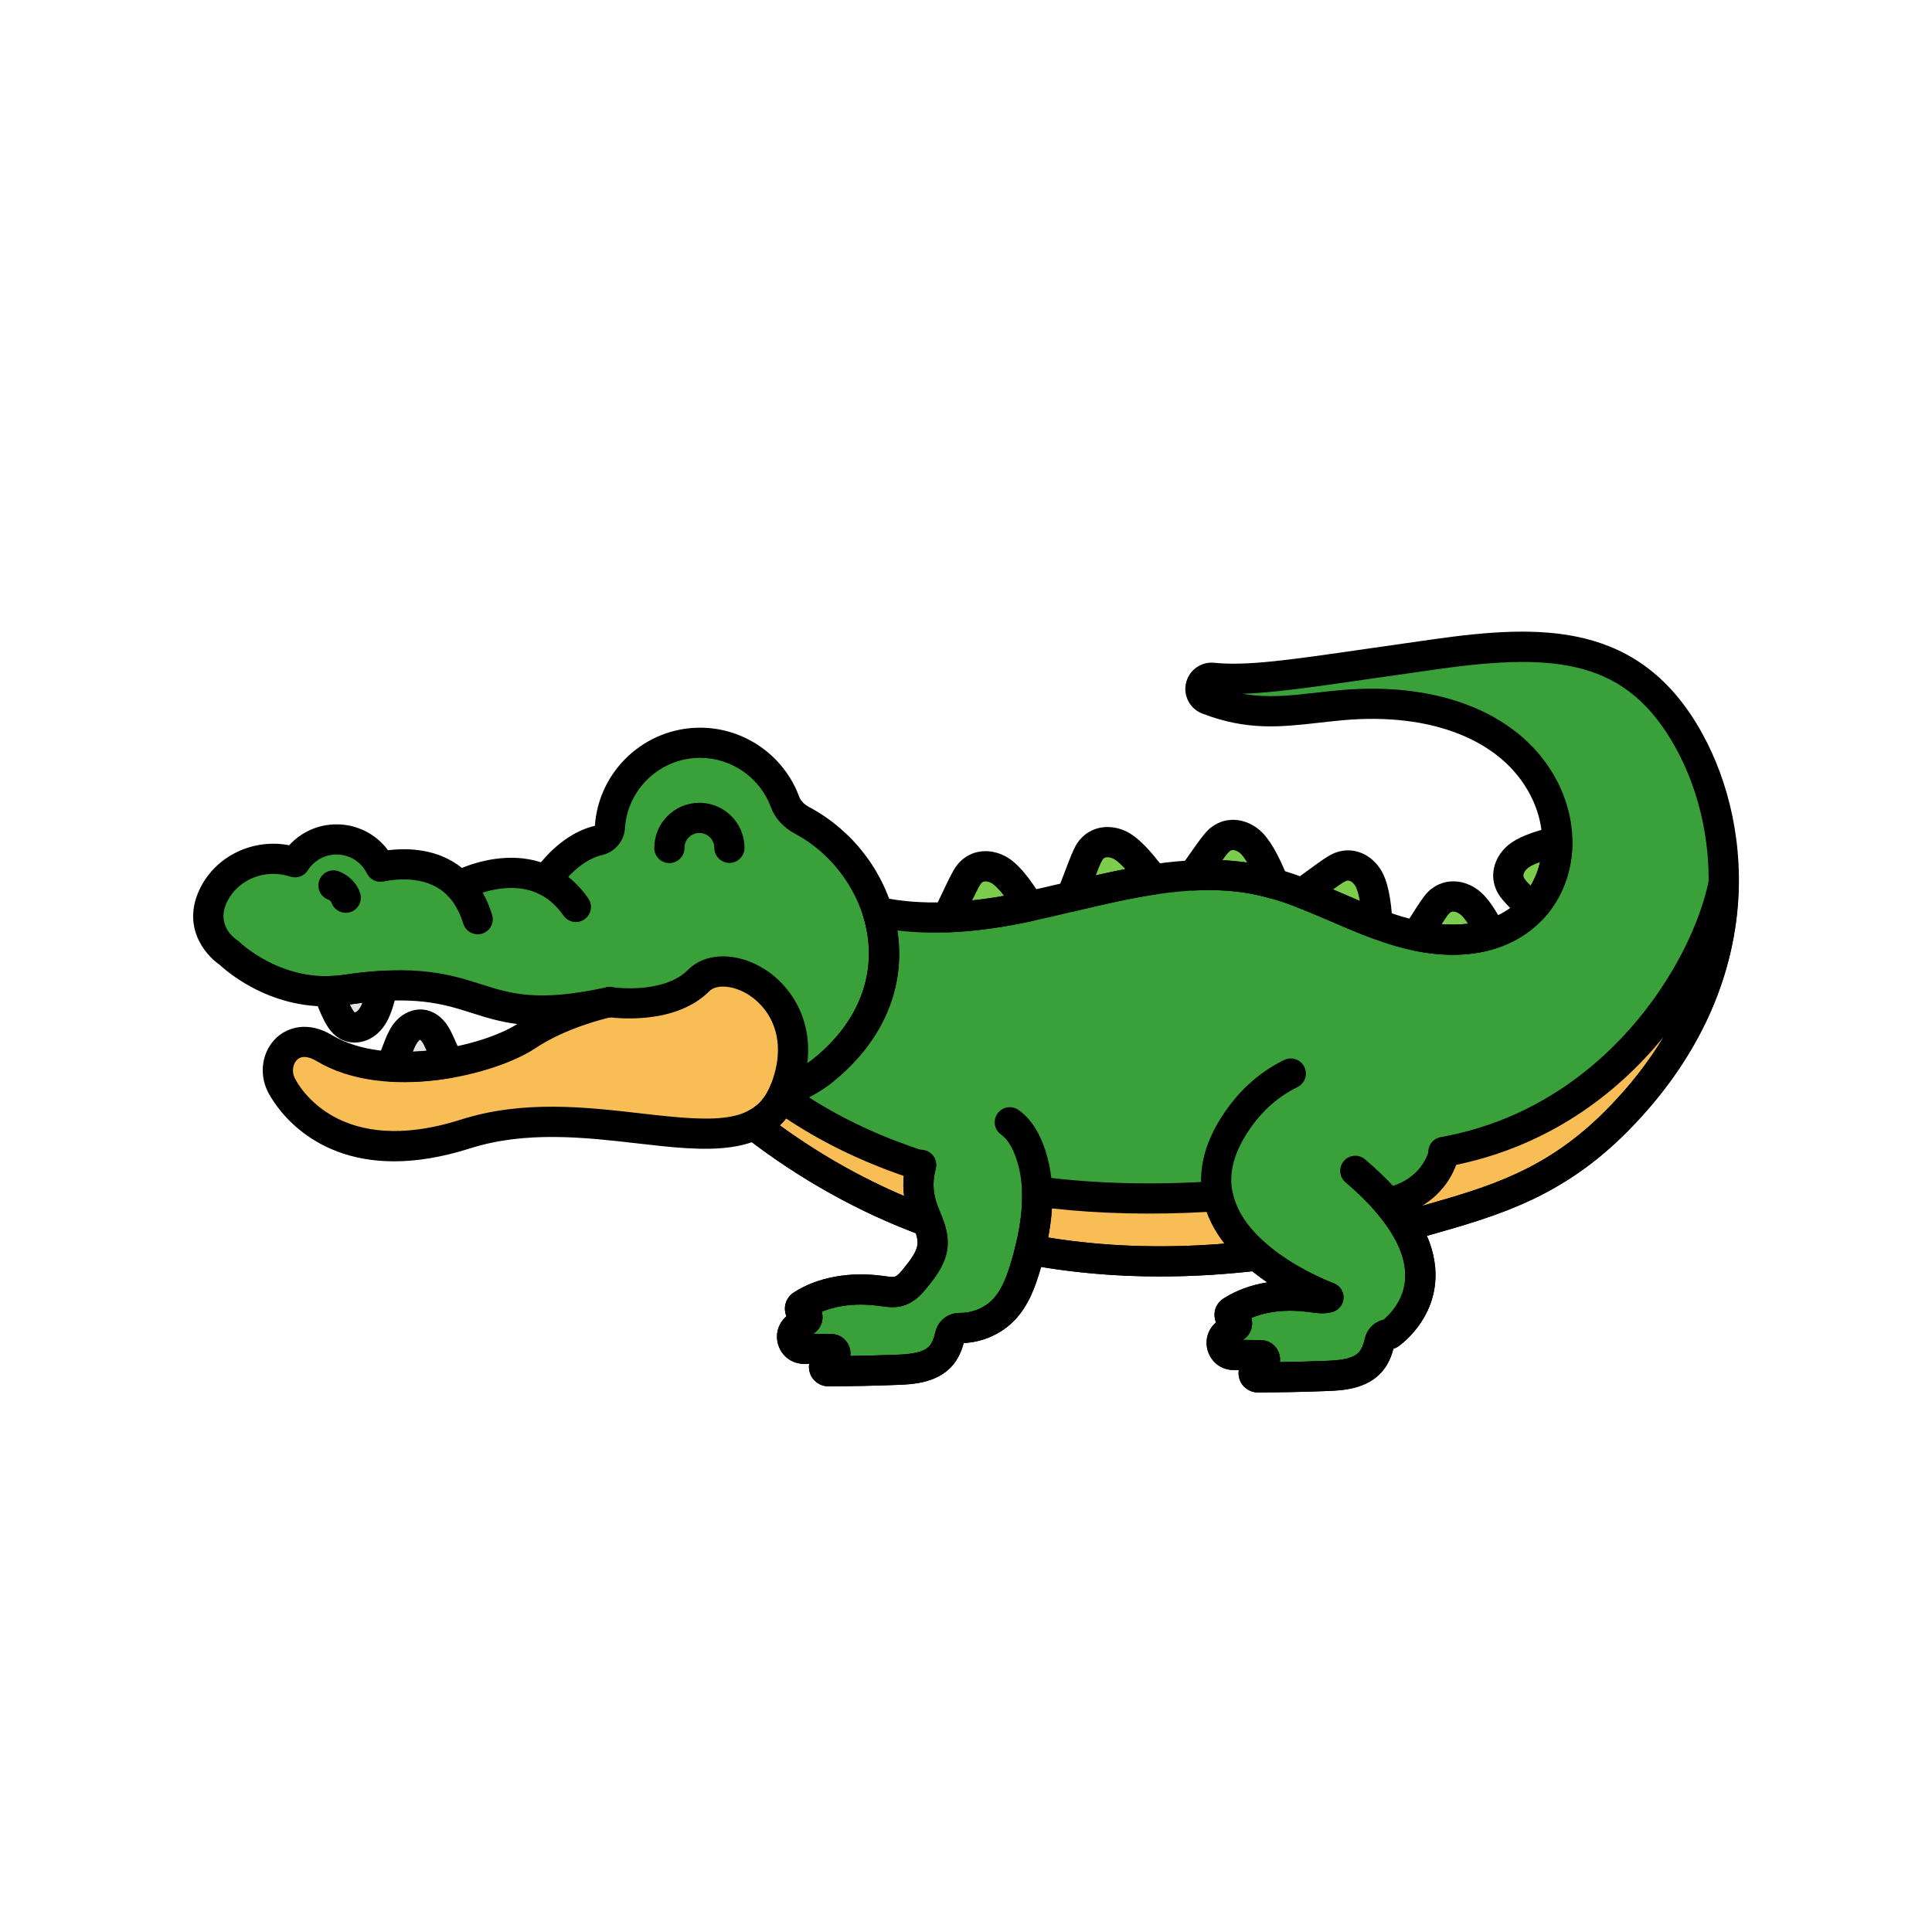 <svg enable-background="new 0 0 512 512" height="100" viewBox="-32 -32 320 320" width="100" xmlns="http://www.w3.org/2000/svg"><path d="m39.758 138.857c-.474-.585-1.134-1.058-1.882-1.146-.904-.106-1.799.369-2.413 1.041-.614.671-.993 1.52-1.34 2.361-.479 1.161-.9 2.344-1.295 3.536 3.169.177 6.422-.071 9.482-.592-.485-1.077-.969-2.154-1.454-3.231-.31-.688-.624-1.383-1.098-1.969z" fill="#e3e4e5"/><path d="m23.902 135.861c.438.861.989 1.748 1.877 2.13 1.034.444 2.284.056 3.114-.703s1.312-1.824 1.674-2.889c.33-.972.579-1.971.745-2.984.007-.042.013-.084.02-.126-1.809.107-3.816.316-6.067.651-.981.146-1.925.201-2.851.218.387 1.275.884 2.516 1.488 3.703z" fill="#e3e4e5"/><path d="m100.839 103.876c-1.257-.669-2.314-1.699-2.805-3.035-2.108-5.728-7.608-9.814-14.067-9.814-7.884 0-14.458 6.117-14.947 14.019-.065 1.049-.848 1.914-1.872 2.151-5.266 1.219-8.7 6.657-8.7 6.657-6.729-3.322-14.409.862-14.409.862-3.996-4.212-9.871-3.788-13.023-3.163-1.332-2.674-4.085-4.516-7.276-4.516-2.891 0-5.424 1.514-6.866 3.787-5.155-1.696-11.026.399-13.496 5.426-2.977 6.059 2.573 9.592 2.573 9.592s7.85 7.806 19.313 6.099c23.887-3.558 20.33 7.115 43.709 2.033 0 0-7.624 1.525-13.723 5.591s-23.379 8.132-33.544 2.033c-5.513-3.308-9.148 2.033-7.115 6.099s10.549 14.478 30.495 8.132c22.363-7.115 46.758 8.132 52.857-7.115 2.303-.768 4.481-1.898 6.373-3.419 17.005-13.67 10.267-34.112-3.477-41.419z" fill="#3aa03a"/><path d="m83.713 130.416c-5.082 5.082-14.739 3.558-14.739 3.558s-7.624 1.525-13.723 5.591-23.379 8.132-33.544 2.033c-5.513-3.308-9.148 2.033-7.115 6.099s10.549 14.478 30.495 8.132c22.363-7.115 46.758 8.132 52.857-7.115s-9.149-23.381-14.231-18.298z" fill="#f9bd55"/><g fill="#7ccc4e"><path d="m218.031 114.174c.353.925.842 1.443 3.744 4.32 2.775-2.978 4.191-6.954 4.159-11.135-2.492.582-5.179 1.413-6.498 2.516-1.26 1.053-2 2.74-1.405 4.299z"/><path d="m214.977 122.714c-1.058-2.136-2.335-4.285-3.589-5.252-1.299-1.002-3.106-1.361-4.5-.444-.927.61-1.31 1.263-4.286 5.971 4.853 1.011 8.991.804 12.375-.275z"/><path d="m190.62 111.415c-1.144.239-1.751.75-6.933 4.533 4.184 1.598 8.257 3.56 12.464 5.125-.155-2.744-.536-5.963-1.508-7.592-.841-1.41-2.389-2.407-4.023-2.066z"/><path d="m175.02 107.407c-1.248-1.065-3.036-1.513-4.473-.665-.99.583-1.408 1.254-4.927 6.255 3.734-.185 7.457.005 11.155.809.747.163 1.481.366 2.215.572-1.036-2.609-2.477-5.698-3.97-6.971z"/><path d="m159.009 113.678c-1.639-2.253-3.766-4.838-5.506-5.694-1.472-.724-3.315-.717-4.499.458-.851.845-1.072 1.619-3.527 8.045 4.498-1.067 9.017-2.124 13.532-2.809z"/><path d="m138.088 118.188c.135-.029.27-.06.405-.09-1.441-2.335-3.303-4.973-4.929-5.94-1.41-.839-3.247-.979-4.521.099-.912.772-1.194 1.521-4.125 7.677 4.441-.169 8.919-.834 13.17-1.746z"/></g><path d="m235.844 153.588c21.31-21.545 20.696-46.923 11.934-62.857-9.237-16.799-23.464-16.973-41.976-14.377-21.198 2.973-29.826 4.625-36.961 3.912-.807-.08-1.565.388-1.874 1.137-.398.966.081 2.07 1.056 2.445 8.314 3.205 14.142 1.677 22.215.952 47.122-4.226 45.138 48.903 8.438 37.153-7.428-2.378-14.28-6.491-21.9-8.149-12.794-2.783-25.884 1.638-38.686 4.383-8.029 1.722-16.863 2.583-24.74.833 2.63 8.502.656 18.485-9.032 26.272-1.892 1.521-4.07 2.651-6.373 3.419-1.113 2.782-2.84 4.54-5.048 5.613 8.595 6.652 18.147 12.112 28.75 16.005.495 1.255.913 2.518.819 3.849-.145 2.045-1.474 3.788-2.761 5.382-.777.962-1.633 1.971-2.822 2.311-.91.261-1.879.088-2.816-.043-4.537-.633-9.456-.099-13.254 2.358-.536.347-.336 1.195.297 1.277.012.001.023.003.035.004.621.082.817.891.316 1.265l-1.461 1.091c-1.525 1.139-.731 3.563 1.173 3.58l4.492.038c.639.005.947.794.48 1.229-.437.407-.894.794-1.368 1.158-.543.417-.271 1.287.415 1.285 3.829-.008 7.659-.087 11.485-.238 2.6-.102 5.504-.38 7.201-2.353.799-.929 1.203-2.102 1.484-3.311.176-.756.86-1.261 1.636-1.253 2.686.028 5.382-1.073 7.244-3.016 1.922-2.007 2.899-4.72 3.681-7.386.249-.848.48-1.708.693-2.574 11.431 2.141 23.923 2.587 37.578.972 5.32 4.568 11.846 6.932 11.846 6.932-.91.261-1.879.088-2.816-.043-4.537-.633-9.456-.099-13.254 2.358-.536.347-.336 1.195.297 1.277.012.001.023.003.035.004.621.082.817.891.316 1.265l-1.461 1.091c-1.525 1.139-.731 3.563 1.173 3.58l4.492.038c.639.005.947.794.48 1.229-.437.408-.894.794-1.368 1.158-.543.417-.271 1.287.415 1.285 3.829-.008 7.659-.087 11.485-.238 2.6-.102 5.504-.38 7.201-2.353.799-.929 1.203-2.102 1.484-3.311.176-.756.86-1.261 1.636-1.253 0 0 9.522-6.353 2.56-17.871.774-.211 1.543-.411 2.323-.634 11.664-3.327 22.057-6.012 32.806-16.88z" fill="#3aa03a"/><path d="m169.734 166.114c-11.319.769-21.262.376-29.962-.78.106 3.209-.383 6.481-1.161 9.653v-.001c11.431 2.141 23.923 2.587 37.578.972-3.008-2.584-5.618-5.875-6.455-9.844z" fill="#f9bd55"/><path d="m120.654 167.723c-.667-2.141-.704-4.472-.116-6.635-10.159-3.26-17.701-7.51-23.044-11.373-1.106 2.211-2.669 3.673-4.598 4.611 8.595 6.652 18.147 12.112 28.749 16.005-.341-.867-.717-1.73-.991-2.608z" fill="#f9bd55"/><path d="m207.067 158.801.15.077c-2.019 7.423-9.367 8.32-9.367 8.32 1.17 1.363 2.108 2.666 2.86 3.91 0 0 0 0 0-.001.774-.211 1.543-.411 2.323-.634 11.67-3.333 22.064-6.017 32.813-16.885 12.531-12.669 17.475-26.662 17.645-39.282-3.074 15.093-18.322 39.489-46.424 44.495z" fill="#f9bd55"/><path d="m176.344 198.633c-1.372 0-2.588-.869-3.03-2.165-.173-.507-.213-1.034-.134-1.539l-.876-.008c-1.958-.017-3.617-1.229-4.227-3.09-.577-1.761-.053-3.609 1.334-4.796-.073-.174-.131-.356-.174-.547-.3-1.322.238-2.651 1.371-3.384 2.1-1.358 4.583-2.269 7.302-2.705-.832-.563-1.671-1.176-2.495-1.837-12.196 1.352-23.944 1.111-34.976-.717-.04.14-.08.279-.121.418-.867 2.954-1.984 6.019-4.274 8.41-2.155 2.251-5.262 3.635-8.418 3.776-.318 1.165-.836 2.52-1.855 3.705-2.551 2.967-6.745 3.132-8.998 3.221-3.831.15-7.726.231-11.578.24-.001 0-.003 0-.005 0-1.373 0-2.59-.87-3.031-2.167-.172-.507-.212-1.033-.133-1.537l-.876-.008c-1.958-.017-3.617-1.229-4.227-3.09-.577-1.761-.053-3.609 1.333-4.796-.073-.174-.131-.356-.174-.547-.299-1.322.238-2.65 1.371-3.383 3.952-2.557 9.262-3.526 14.957-2.736l.243.035c.599.085 1.218.172 1.541.082.483-.139 1.134-.945 1.565-1.479 1.114-1.381 2.123-2.725 2.212-3.989.037-.523-.07-1.081-.279-1.733-10.028-3.808-19.552-9.176-28.326-15.967-.684-.528-1.045-1.374-.957-2.233.089-.86.616-1.613 1.394-1.991 1.78-.866 2.994-2.23 3.819-4.294.273-.683.833-1.211 1.531-1.443 2.12-.706 4.003-1.714 5.598-2.996 7.891-6.342 10.883-14.938 8.209-23.585-.264-.851-.054-1.777.55-2.433.604-.655 1.509-.939 2.38-.746 6.441 1.432 14.407 1.149 23.673-.837 2.33-.499 4.725-1.068 7.041-1.618 10.671-2.534 21.708-5.153 32.701-2.764 4.688 1.021 9.063 2.907 13.295 4.731 2.883 1.243 5.864 2.528 8.836 3.48 9.101 2.912 16.724 1.731 20.917-3.242 3.674-4.359 4.108-10.903 1.106-16.671-4.718-9.063-16.306-13.688-31-12.369-1.385.124-2.704.272-3.979.416-6.395.72-11.919 1.341-19.358-1.525-1.106-.428-1.974-1.263-2.441-2.352-.467-1.087-.476-2.286-.026-3.379.726-1.762 2.546-2.866 4.436-2.672 5.488.546 12.229-.428 25.661-2.37 3.173-.459 6.716-.972 10.704-1.53 17.567-2.464 34.192-3.121 44.513 15.647 8.696 15.812 10.68 42.538-12.347 65.819-10.845 10.965-21.469 13.99-32.718 17.194l-.562.159c5 11.631-4.699 18.287-4.806 18.358-.227.15-.475.263-.735.333-.316 1.183-.834 2.569-1.876 3.781-2.551 2.967-6.745 3.132-8.998 3.221-3.831.15-7.727.231-11.578.24-.002.004-.004.004-.005.004zm-70.036-2.827c-.002.001-.004.003-.007.005.002-.002.005-.004.007-.005zm67.559-5.872 2.971.025c1.323.013 2.486.817 2.965 2.052.202.521.262 1.066.192 1.592 2.585-.036 5.175-.105 7.735-.206 2.066-.081 4.359-.271 5.403-1.484.4-.466.691-1.158.945-2.248.365-1.566 1.578-2.733 3.1-3.08 1.596-1.292 6.306-6.052 1.391-14.184-.406-.671-.473-1.493-.182-2.222.292-.728.907-1.277 1.664-1.483l.762-.206c.509-.137 1.018-.272 1.532-.42l1.189-.339c11.06-3.149 20.611-5.869 30.533-15.9 21.089-21.322 19.387-45.591 11.521-59.894-8.044-14.627-19.592-15.891-39.438-13.106-3.979.559-7.516 1.069-10.682 1.527-10.106 1.462-16.535 2.392-21.643 2.55 4.09.731 7.764.319 12.097-.169 1.312-.147 2.667-.3 4.092-.428 16.781-1.507 30.196 4.118 35.882 15.041 3.942 7.572 3.268 16.287-1.718 22.201-5.564 6.603-15.137 8.346-26.264 4.782-3.205-1.025-6.299-2.36-9.292-3.65-4.198-1.811-8.163-3.52-12.378-4.438-9.884-2.149-20.356.338-30.483 2.742-2.342.557-4.765 1.132-7.148 1.643-8.259 1.771-15.631 2.269-21.981 1.483 1.472 9.361-2.32 18.353-10.748 25.126-1.785 1.435-3.829 2.597-6.091 3.464-.699 1.426-1.584 2.655-2.65 3.68 7.927 5.756 16.445 10.324 25.365 13.599.67.246 1.203.767 1.464 1.431.588 1.494 1.115 3.126.986 4.942-.209 2.935-2.075 5.246-3.31 6.775-.827 1.023-2.076 2.57-4.078 3.145-1.348.387-2.611.205-3.625.061l-.226-.032c-3.581-.497-6.909-.155-9.604.964.008.027.015.054.022.081.333 1.273-.132 2.603-1.185 3.388l-.241.18 2.971.025c1.323.013 2.486.817 2.965 2.052.202.521.262 1.066.192 1.592 2.585-.036 5.175-.105 7.735-.206 2.066-.081 4.359-.271 5.403-1.484.4-.466.691-1.158.945-2.248.441-1.898 2.099-3.23 4.099-3.186 2.036-.01 4.043-.819 5.41-2.246 1.548-1.617 2.399-4.013 3.087-6.359.239-.813.46-1.637.664-2.467.316-1.288 1.583-2.107 2.889-1.861 11.511 2.156 23.9 2.475 36.824.946.691-.083 1.391.13 1.922.586 4.89 4.198 11.01 6.457 11.071 6.479 1.017.371 1.682 1.355 1.643 2.438-.038 1.082-.767 2.017-1.808 2.315-1.349.387-2.611.205-3.626.061l-.225-.032c-3.582-.498-6.909-.155-9.603.964.008.026.015.054.022.081.333 1.273-.132 2.603-1.185 3.388zm-69.43.91c-.001.001-.002.002-.003.003zm22.532-.382h.002s-.001 0-.002 0zm45-1.498h.004c-.001 0-.003 0-.004 0zm-71.155-1.017h.002c-.001 0-.002 0-.002 0zm71.769-3.946c.01.002.02.003.029.004-.009-.001-.019-.002-.029-.004zm-71.153-1.017c.002 0 .004.001.006.001-.002 0-.004-.001-.006-.001z"/><path d="m97.942 151.213c-.309 0-.623-.058-.928-.18-1.282-.513-1.905-1.968-1.393-3.25 2.946-7.363.131-12.535-3.485-14.92-2.48-1.636-5.405-1.934-6.657-.681-5.915 5.916-16.451 4.328-16.896 4.261-1.364-.216-2.295-1.496-2.08-2.859.214-1.362 1.486-2.295 2.854-2.08.083.014 8.481 1.249 12.586-2.856 3.014-3.014 8.337-2.995 12.945.042 5.021 3.312 9.441 10.785 5.375 20.951-.389.977-1.328 1.572-2.321 1.572z"/><path d="m47.118 122.752c-1.068 0-2.058-.691-2.389-1.766-.577-1.876-1.419-3.406-2.504-4.55-.95-1.001-.909-2.584.092-3.534 1.002-.951 2.584-.91 3.535.093 1.62 1.707 2.851 3.901 3.657 6.521.406 1.32-.335 2.719-1.654 3.125-.246.075-.493.111-.737.111z"/><path d="m63.385 120.718c-.788 0-1.563-.371-2.05-1.066-1.125-1.606-2.468-2.803-3.995-3.557-1.238-.611-1.746-2.11-1.135-3.348.612-1.239 2.111-1.747 3.349-1.135 2.288 1.129 4.265 2.869 5.876 5.172.792 1.131.517 2.689-.614 3.481-.436.306-.936.453-1.431.453z"/><path d="m25.264 119.194c-1.047 0-2.022-.663-2.371-1.711-.089-.266-.448-.45-.452-.451-1.31-.437-2.018-1.852-1.582-3.162.437-1.311 1.853-2.017 3.162-1.582.277.093 2.737.979 3.615 3.615.437 1.31-.271 2.726-1.581 3.162-.262.087-.529.129-.791.129z"/><path d="m33.269 160.353c-14.624 0-20.203-10.118-20.913-11.538-1.531-3.063-.923-6.756 1.479-8.979 1.863-1.724 5.247-2.73 9.159-.382 9.012 5.407 24.806 1.914 30.673-1.841-2.937-.375-5.259-1.112-7.548-1.839-4.651-1.476-9.459-3.001-20.486-1.36-11.667 1.737-19.858-5.315-21.247-6.609-2.574-1.764-6.299-6.456-3.251-12.656 2.664-5.421 8.788-8.294 14.766-7.153 1.996-2.192 4.815-3.458 7.84-3.458 3.417 0 6.542 1.604 8.525 4.286 3.422-.416 8.292-.235 12.241 2.932 2.598-1.055 7.846-2.633 13.091-.936 1.63-1.969 4.755-5.059 8.935-6.046.626-9.12 8.261-16.246 17.434-16.246 7.296 0 13.892 4.602 16.413 11.451.243.66.823 1.261 1.632 1.69v.001c8.264 4.394 13.932 12.784 14.792 21.898.843 8.927-3.036 17.335-10.922 23.674-1.784 1.434-3.827 2.596-6.087 3.462-4.447 9.19-14.998 7.975-26.146 6.688-8.681-1-18.521-2.133-27.806.819-4.786 1.522-8.957 2.142-12.574 2.142zm-14.865-17.288c-.418 0-.828.119-1.172.438-.643.596-1.003 1.875-.404 3.074.689 1.379 7.321 13.289 27.5 6.867 10.308-3.279 20.714-2.08 29.895-1.021 11.93 1.377 18.808 1.839 21.399-4.641.273-.683.833-1.211 1.531-1.443 2.12-.706 4.003-1.714 5.598-2.996 6.533-5.251 9.756-12.107 9.077-19.307-.694-7.347-5.468-14.395-12.163-17.954-1.896-1.008-3.309-2.562-3.978-4.379-1.801-4.892-6.511-8.178-11.721-8.178-6.577 0-12.046 5.127-12.452 11.673-.131 2.121-1.695 3.944-3.803 4.433-4.172.966-7.125 5.517-7.155 5.562-.687 1.073-2.074 1.467-3.217.9-5.451-2.689-12.046.784-12.112.819-.994.531-2.227.34-3.003-.479-3.168-3.339-8.078-2.956-10.723-2.431-1.104.218-2.222-.329-2.725-1.338-.961-1.932-2.892-3.131-5.038-3.131-1.934 0-3.711.981-4.754 2.626-.614.967-1.807 1.394-2.893 1.036-4.138-1.362-8.639.424-10.471 4.154-1.859 3.783 1.083 5.988 1.691 6.393.137.091.285.208.401.324.065.062 7.157 6.886 17.183 5.398 12.169-1.812 17.783-.031 22.735 1.54 5.01 1.591 9.345 2.965 20.455.6.222-.05.359-.078.397-.085 1.352-.271 2.657.597 2.938 1.94s-.575 2.662-1.916 2.954c-.088.019-.177.038-.264.057-1.257.281-7.565 1.812-12.603 5.17-6.565 4.376-24.789 8.956-36.217 2.097-.499-.297-1.273-.672-2.016-.672z"/><path d="m78.87 110.956c-1.377 0-2.496-1.114-2.5-2.492-.006-1.996.765-3.875 2.172-5.291s3.281-2.199 5.277-2.206h.024c4.11 0 7.46 3.337 7.473 7.449.004 1.381-1.111 2.503-2.492 2.508-.002 0-.005 0-.008 0-1.377 0-2.496-1.114-2.5-2.492-.004-1.36-1.113-2.465-2.473-2.465-.003 0-.005 0-.008 0-.66.002-1.28.262-1.746.73s-.721 1.09-.719 1.751c.004 1.381-1.111 2.503-2.492 2.508-.003 0-.005 0-.008 0z"/><path d="m34.913 147.207c-.751 0-1.493-.021-2.225-.062-.777-.043-1.489-.446-1.927-1.089-.438-.644-.551-1.454-.307-2.192.472-1.426.903-2.603 1.356-3.703.408-.988.917-2.124 1.807-3.097 1.225-1.339 2.931-2.021 4.548-1.837 1.334.157 2.589.887 3.536 2.056.679.839 1.081 1.729 1.435 2.516l1.455 3.231c.317.706.291 1.519-.073 2.202s-1.024 1.159-1.787 1.289c-2.679.457-5.299.686-7.818.686zm2.679-6.99c-.069.033-.178.104-.286.222-.34.372-.618 1.009-.874 1.628-.015.037-.03.074-.045.111.746-.029 1.501-.08 2.266-.153l-.078-.173c-.251-.559-.489-1.086-.76-1.42 0-.001 0-.001-.001-.002-.088-.11-.169-.177-.222-.213z"/><path d="m26.728 140.681c-.665 0-1.322-.129-1.936-.393-1.636-.704-2.526-2.129-3.118-3.293v-.001c-.667-1.313-1.223-2.696-1.652-4.11-.227-.75-.09-1.563.372-2.197.461-.633 1.192-1.014 1.976-1.028.962-.017 1.766-.077 2.529-.19 2.232-.332 4.347-.56 6.286-.675.757-.051 1.495.258 2.003.821.509.563.734 1.327.612 2.076l-.02.127c-.187 1.146-.471 2.284-.845 3.385-.408 1.202-1.044 2.735-2.354 3.932-1.107 1.009-2.495 1.546-3.853 1.546zm-.598-5.952c.396.778.596.94.647.972.009-.016.236-.081.43-.258.349-.319.615-.854.81-1.347-.673.078-1.362.169-2.066.271.059.121.118.241.179.362z"/><path d="m105.19 197.616c-1.373 0-2.59-.87-3.031-2.167-.172-.507-.212-1.033-.133-1.537l-.876-.008c-1.958-.017-3.617-1.229-4.227-3.09-.577-1.761-.053-3.609 1.333-4.796-.073-.174-.131-.356-.174-.547-.299-1.322.238-2.65 1.371-3.383 3.952-2.557 9.262-3.526 14.957-2.736l.243.035c.599.085 1.218.172 1.541.082.483-.139 1.134-.945 1.565-1.479 1.114-1.381 2.123-2.725 2.212-3.989.07-.989-.384-2.108-.91-3.404-.275-.679-.56-1.381-.794-2.131-.823-2.642-.857-5.56-.095-8.218.38-1.328 1.767-2.092 3.092-1.715 1.328.38 2.095 1.765 1.715 3.092-.496 1.731-.474 3.633.062 5.353.172.552.406 1.129.654 1.739.664 1.637 1.416 3.491 1.264 5.639-.209 2.935-2.075 5.246-3.31 6.775-.827 1.023-2.076 2.57-4.078 3.145-1.348.387-2.611.205-3.625.061l-.226-.032c-3.581-.497-6.909-.155-9.604.964.008.027.015.054.022.081.333 1.273-.133 2.603-1.185 3.388l-.241.18 2.971.025c1.323.013 2.486.817 2.965 2.052.202.521.262 1.066.192 1.592 2.585-.036 5.175-.105 7.735-.206 2.066-.081 4.359-.271 5.403-1.484.4-.466.691-1.158.945-2.247.441-1.899 2.099-3.231 4.099-3.187.024 0 .048.001.073.001 1.995 0 3.987-.837 5.337-2.247 1.548-1.617 2.399-4.013 3.087-6.359 2.16-7.363 2.348-12.937.594-17.54-.614-1.61-1.386-2.751-2.295-3.389-1.13-.793-1.403-2.353-.61-3.482.795-1.13 2.354-1.401 3.483-.609 1.74 1.222 3.118 3.139 4.094 5.699 2.164 5.677 2.015 12.264-.468 20.729-.867 2.954-1.984 6.019-4.274 8.41-2.155 2.251-5.262 3.635-8.418 3.776-.318 1.165-.836 2.52-1.855 3.705-2.551 2.967-6.745 3.132-8.998 3.221-3.831.15-7.726.231-11.578.24-.001-.002-.003-.002-.004-.002zm1.118-1.81c-.002.002-.005.003-.007.005.002-.002.005-.003.007-.005zm-1.871-4.962c-.001.001-.002.002-.003.003zm22.532-.382h.001s0 0-.001 0z"/><path d="m197.85 169.698c-.704 0-1.404-.296-1.898-.872-1.397-1.629-3.111-3.31-5.094-4.994-1.052-.895-1.18-2.473-.286-3.524.894-1.053 2.472-1.18 3.524-.286 2.182 1.854 4.083 3.722 5.651 5.549.899 1.048.778 2.626-.27 3.525-.472.404-1.051.602-1.627.602z"/><path d="m176.344 198.633c-1.372 0-2.588-.869-3.03-2.165-.173-.507-.213-1.034-.134-1.539l-.876-.008c-1.958-.017-3.617-1.229-4.227-3.09-.577-1.761-.053-3.609 1.334-4.796-.073-.174-.131-.356-.174-.547-.3-1.322.238-2.651 1.371-3.384 2.097-1.356 4.577-2.267 7.293-2.704-4.049-2.746-8.276-6.665-10.069-11.771-1.709-4.867-.975-9.955 2.183-15.122 2.732-4.47 6.327-7.814 10.685-9.941 1.241-.605 2.737-.091 3.343 1.151.605 1.24.09 2.737-1.151 3.343-3.487 1.701-6.384 4.411-8.611 8.055-2.37 3.877-2.936 7.429-1.731 10.858 3.047 8.675 16.204 13.517 16.336 13.564 1.02.369 1.686 1.353 1.649 2.436-.037 1.084-.768 2.021-1.81 2.319-1.349.387-2.611.205-3.626.061l-.225-.032c-3.582-.498-6.909-.155-9.603.964.008.026.015.054.022.081.333 1.273-.132 2.603-1.185 3.388l-.241.18 2.971.025c1.323.013 2.486.817 2.965 2.052.202.521.262 1.066.192 1.592 2.585-.036 5.175-.105 7.735-.206 2.066-.081 4.359-.271 5.403-1.484.4-.466.691-1.158.945-2.247.363-1.559 1.565-2.722 3.075-3.075.906-.763 3.103-2.919 3.531-6.195.456-3.485-1.137-7.377-4.732-11.568-.6-.699-.767-1.673-.433-2.532.333-.859 1.112-1.466 2.027-1.577.216-.03 5.721-.845 7.258-6.495.361-1.332 1.736-2.118 3.068-1.756s2.119 1.736 1.756 3.068c-1.397 5.139-4.858 7.707-7.618 8.971 2.962 4.329 4.179 8.566 3.619 12.632-.879 6.378-5.882 9.779-6.094 9.921-.227.151-.475.264-.735.333-.316 1.183-.834 2.569-1.876 3.781-2.551 2.967-6.745 3.132-8.998 3.221-3.831.15-7.727.231-11.578.24-.001-.002-.003-.002-.004-.002zm-3.761-14.632c.01.002.02.003.03.004-.009-.001-.019-.002-.03-.004z"/><path d="m160.136 179.424c-7.586 0-14.938-.661-21.985-1.981-.675-.126-1.269-.525-1.641-1.103s-.491-1.282-.327-1.949c.822-3.354 1.178-6.29 1.09-8.974-.024-.735.276-1.442.82-1.937.544-.492 1.278-.721 2.007-.625 9.144 1.215 19.056 1.47 29.464.764 1.235-.076 2.359.759 2.616 1.979.619 2.934 2.515 5.781 5.638 8.463.752.646 1.052 1.677.762 2.626-.289.948-1.112 1.637-2.098 1.753-5.546.656-11.004.984-16.346.984zm-18.528-6.452c9.259 1.502 19.057 1.839 29.218 1.01-1.311-1.685-2.294-3.437-2.942-5.248-8.969.508-17.577.312-25.658-.582-.093 1.536-.299 3.137-.618 4.82z"/><path d="m121.645 172.83c-.289 0-.58-.05-.861-.153-10.429-3.829-20.327-9.338-29.418-16.375-.684-.529-1.045-1.374-.957-2.234.089-.859.616-1.613 1.394-1.991 1.545-.75 2.643-1.856 3.455-3.48.328-.656.928-1.135 1.64-1.31.712-.177 1.467-.027 2.061.401 6.351 4.593 13.868 8.3 22.343 11.019 1.273.409 2 1.747 1.648 3.037-.463 1.703-.431 3.562.09 5.234.174.561.411 1.145.661 1.763l.27.674c.361.916.15 1.958-.538 2.663-.478.489-1.126.752-1.788.752zm-24.501-18.444c6.503 4.723 13.405 8.645 20.6 11.71-.146-1.101-.164-2.215-.052-3.322-7.213-2.49-13.754-5.688-19.501-9.531-.327.405-.676.786-1.047 1.143z"/><path d="m200.708 173.607c-.859 0-1.679-.444-2.14-1.207-.711-1.176-1.591-2.379-2.617-3.574-.6-.7-.767-1.673-.433-2.532s1.112-1.466 2.027-1.577c.207-.028 5.233-.772 7.025-5.756-.011-.176-.004-.354.023-.532.16-1.061.978-1.901 2.034-2.089 27.026-4.814 41.584-28.644 44.412-42.533.257-1.264 1.433-2.133 2.717-1.986 1.283.138 2.25 1.229 2.232 2.519-.14 10.377-3.44 25.915-18.368 41.007-10.845 10.965-21.469 13.99-32.718 17.194l-1.186.338c-.54.153-1.073.297-1.607.44l-.745.201c-.217.059-.437.087-.656.087zm8.465-12.667c-1.304 3.437-3.585 5.54-5.737 6.818l.098-.028c11.06-3.149 20.611-5.869 30.533-15.9 4.01-4.055 7.109-8.134 9.492-12.111-7.788 9.583-19.164 18.069-34.386 21.221z"/><path d="m221.774 120.994c-.659 0-1.292-.26-1.76-.725-2.958-2.934-3.754-3.722-4.319-5.205-.935-2.45-.097-5.24 2.136-7.107 1.423-1.188 3.887-2.181 7.533-3.032.74-.172 1.518.001 2.115.47.597.47.948 1.186.954 1.945.038 4.908-1.677 9.475-4.83 12.858-.461.495-1.103.782-1.779.795-.016.001-.033.001-.05.001zm1.298-10.214c-1.264.462-1.814.829-2.034 1.013-.467.391-.848 1.028-.672 1.489v.001c.099.259.329.562 1.151 1.411.713-1.192 1.237-2.511 1.555-3.914z"/><path d="m208.634 126.147c-2.08 0-4.264-.237-6.542-.712-.802-.167-1.472-.717-1.792-1.472s-.25-1.618.188-2.312l.445-.705c2.753-4.358 3.25-5.144 4.579-6.019 2.192-1.443 5.097-1.225 7.402.554 1.382 1.065 2.79 3.068 4.302 6.122.323.652.346 1.414.062 2.085-.285.672-.848 1.185-1.542 1.406-2.198.703-4.573 1.053-7.102 1.053zm-1.856-5.073c1.534.118 2.993.094 4.372-.077-.651-.987-1.083-1.396-1.289-1.556-.483-.374-1.188-.608-1.601-.336-.279.185-.613.624-1.482 1.969z"/><path d="m196.151 123.572c-.293 0-.588-.052-.872-.157-2.268-.843-4.505-1.802-6.669-2.729-1.906-.817-3.876-1.662-5.815-2.403-.856-.326-1.464-1.096-1.586-2.004-.121-.908.264-1.811 1.004-2.351l1.428-1.043c4.16-3.043 4.91-3.591 6.467-3.917 2.57-.539 5.19.731 6.682 3.231 1.028 1.724 1.619 4.498 1.857 8.732.047.842-.333 1.651-1.012 2.152-.436.323-.957.489-1.484.489zm-7.365-8.249c.603.256 1.202.513 1.794.767.874.374 1.759.754 2.65 1.127-.269-1.512-.572-2.185-.734-2.455-.312-.523-.875-1.009-1.364-.899-.349.072-.858.389-2.346 1.46zm1.834-3.908h.01z"/><path d="m178.99 116.877c-.226 0-.453-.03-.676-.093-.736-.207-1.4-.391-2.072-.537-3.211-.699-6.644-.948-10.498-.754-.947.033-1.853-.454-2.313-1.291-.461-.837-.405-1.863.145-2.645l.827-1.177c2.969-4.225 3.504-4.985 4.876-5.794 2.258-1.331 5.149-.973 7.364.917 1.541 1.314 3.069 3.915 4.671 7.95.351.884.17 1.89-.466 2.597-.482.534-1.161.827-1.858.827zm-8.531-6.396c1.413.066 2.783.195 4.119.388-.574-.961-.972-1.383-1.18-1.561-.464-.395-1.156-.664-1.582-.414-.265.157-.586.525-1.357 1.587z"/><path d="m145.478 118.987c-.711 0-1.399-.304-1.88-.853-.61-.697-.786-1.674-.455-2.54l.801-2.104c1.838-4.83 2.169-5.7 3.299-6.822 1.863-1.85 4.754-2.212 7.365-.928 1.803.887 3.904 3.002 6.423 6.468.514.706.621 1.629.285 2.434-.337.806-1.069 1.377-1.933 1.508-4.248.644-8.375 1.594-13.328 2.77-.191.045-.385.067-.577.067zm5.96-8.998c-.268 0-.511.067-.672.228-.265.264-.533.849-1.274 2.768 1.585-.358 3.239-.715 4.914-1.04-1.079-1.163-1.715-1.574-2.005-1.717-.297-.146-.647-.239-.963-.239z"/><path d="m124.917 122.434c-.838 0-1.624-.421-2.088-1.125-.481-.731-.545-1.66-.169-2.45l.938-1.975c2.214-4.665 2.613-5.506 3.828-6.535 2.003-1.694 4.913-1.828 7.416-.339 1.721 1.023 3.557 3.177 5.778 6.776.426.689.491 1.544.173 2.29-.317.747-.977 1.293-1.77 1.466l-.412.09c-4.823 1.034-9.398 1.64-13.6 1.8-.03.001-.062.002-.094.002zm6.31-8.447c-.221 0-.422.054-.569.178-.301.255-.632.865-1.639 2.965 1.709-.18 3.474-.431 5.287-.75-1.079-1.401-1.73-1.9-2.02-2.073-.319-.19-.714-.32-1.059-.32z"/></svg>